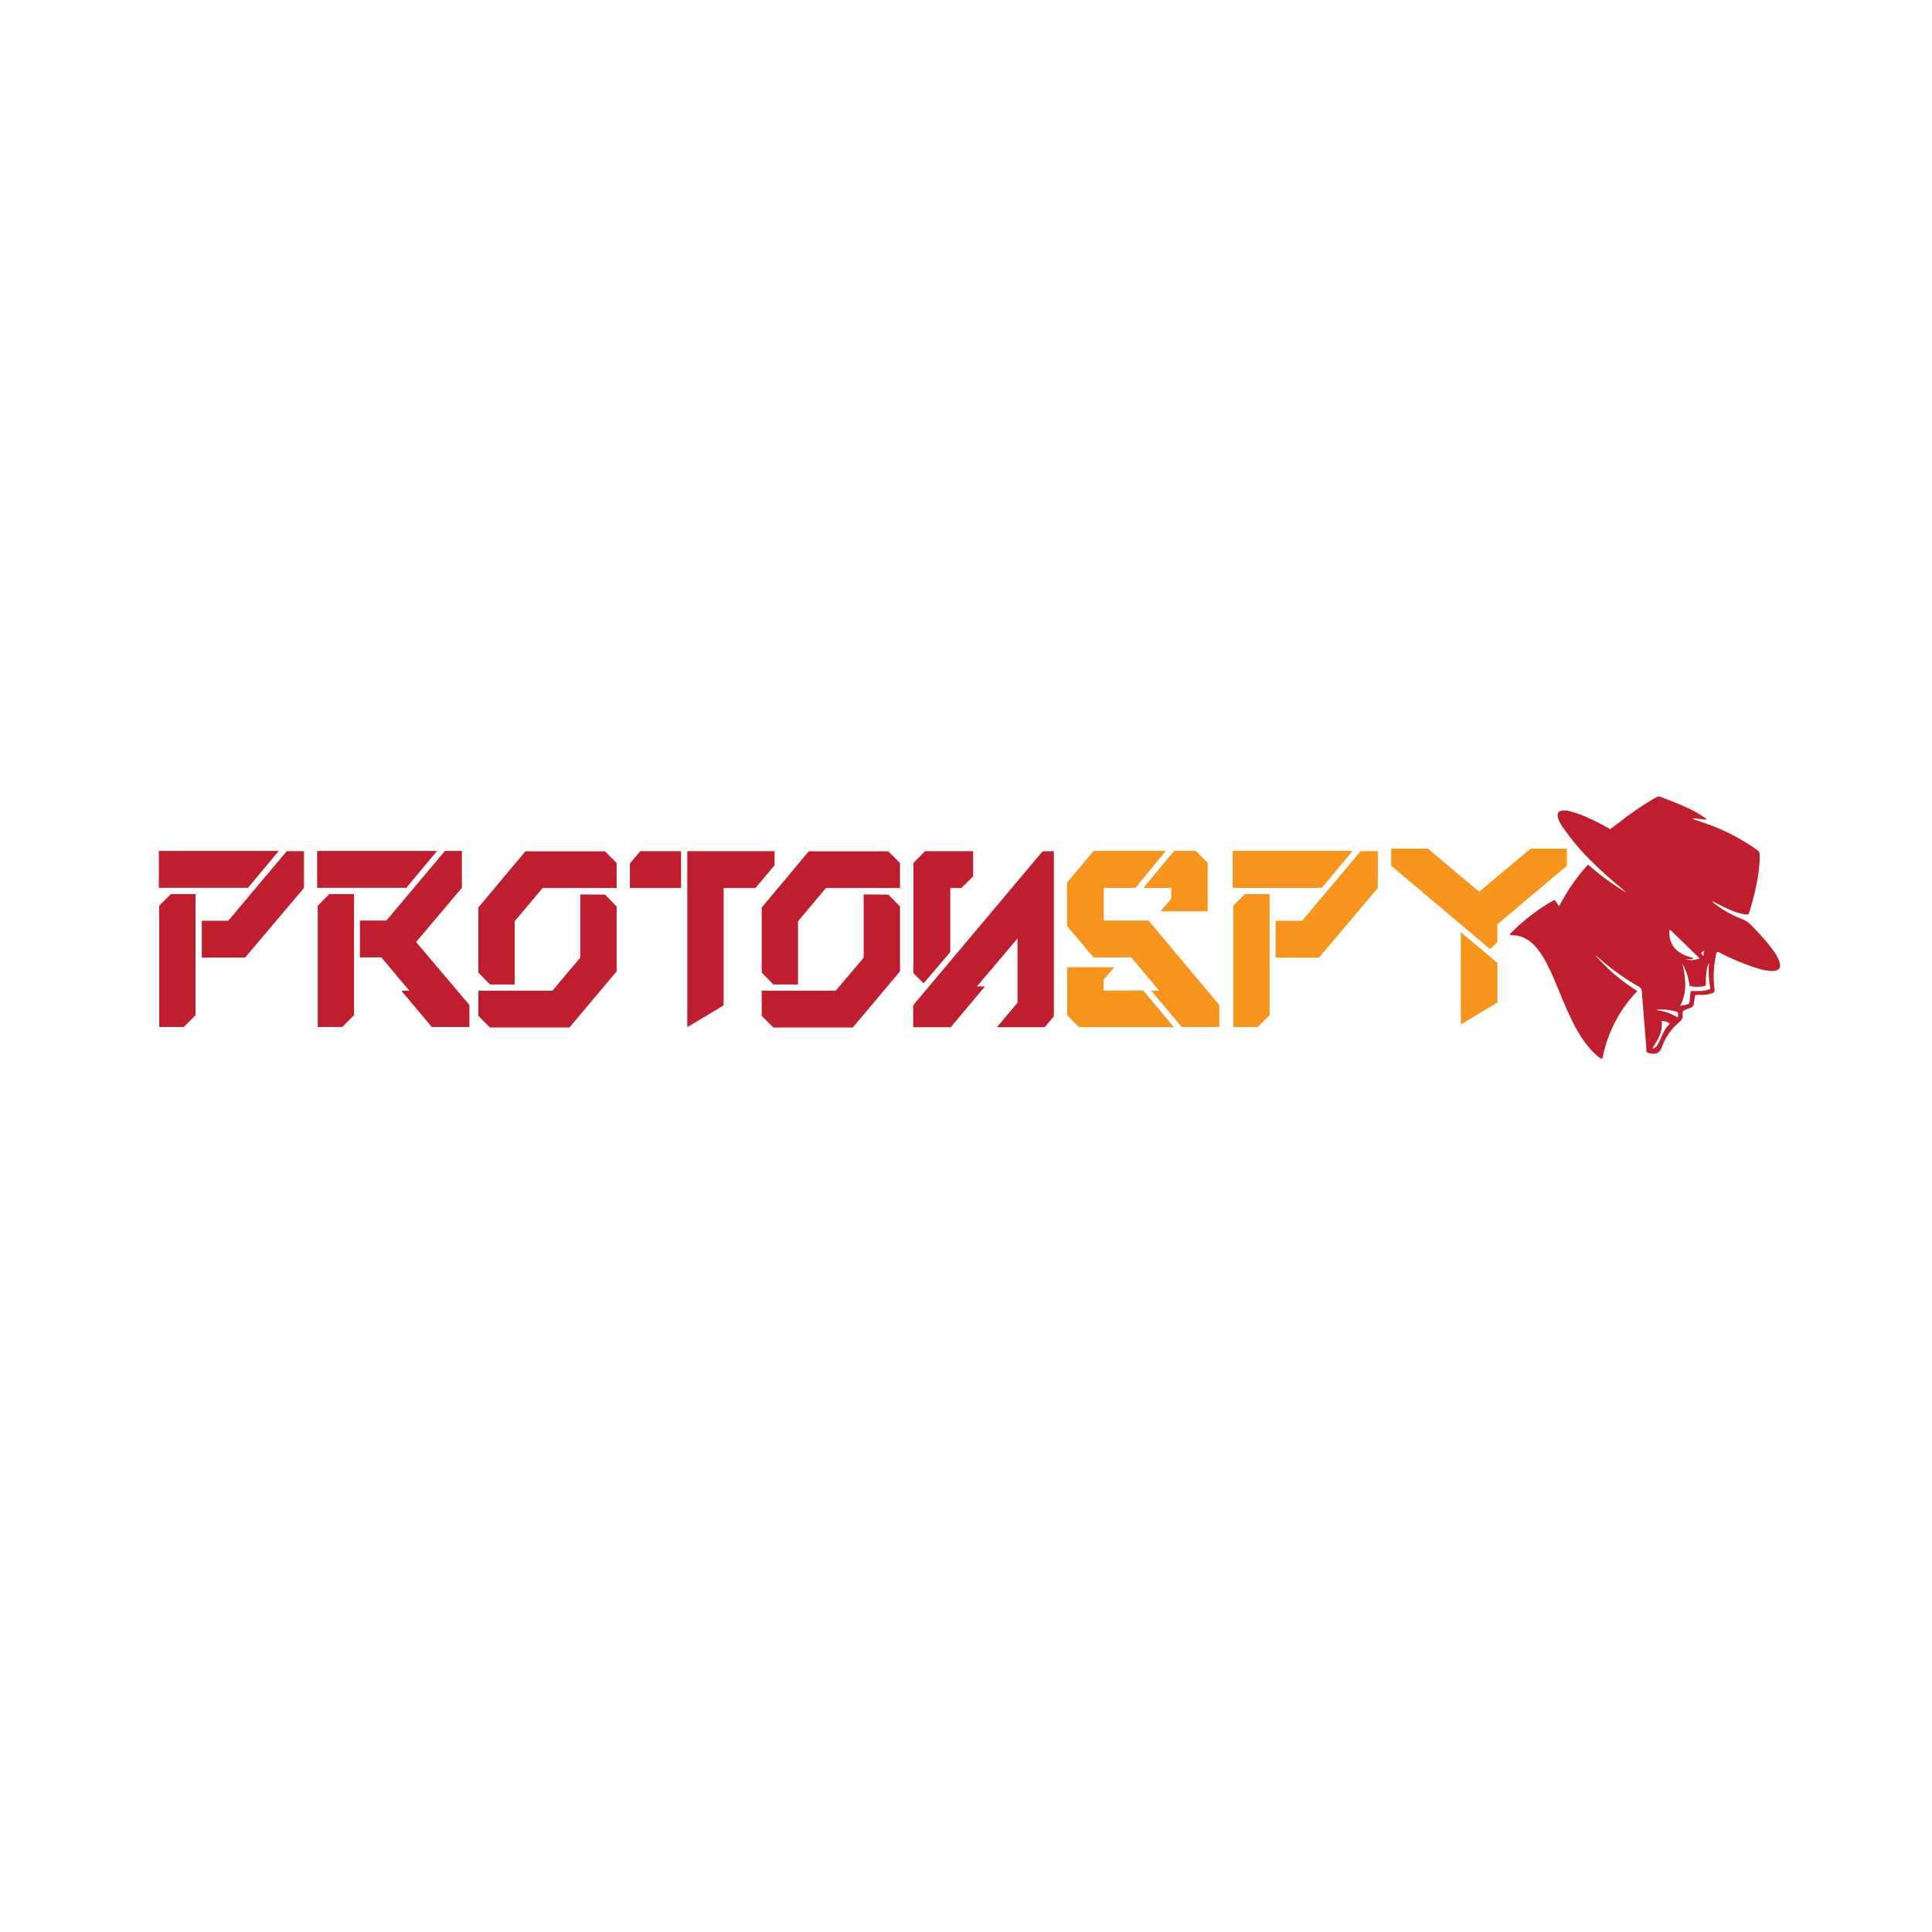 <?xml version="1.0" encoding="utf-8"?>
<!-- Generator: Adobe Illustrator 24.2.1, SVG Export Plug-In . SVG Version: 6.00 Build 0)  -->
<svg version="1.1" id="Layer_1" xmlns="http://www.w3.org/2000/svg" xmlns:xlink="http://www.w3.org/1999/xlink" x="0px" y="0px"
	 viewBox="0 0 1080 1080" style="enable-background:new 0 0 1080 1080;" xml:space="preserve">
<style type="text/css">
	.st0{enable-background:new    ;}
	.st1{fill:#BE1E2D;}
	.st2{fill:#F7941D;}
</style>
<g class="st0">
	<path class="st1" d="M138.6,496.3H88.8v-20.6h67L138.6,496.3z M95.5,499.8h13.8v67.7l-6.6,6.6H89v-67.8L95.5,499.8z M169.9,475.8
		v20.6L137,535.3h-24.2v-20.6h14.8l32.7-38.9L169.9,475.8L169.9,475.8z"/>
	<path class="st1" d="M227.1,496.3h-49.8v-20.6h67L227.1,496.3z M184.1,499.8h13.8v67.7l-6.6,6.6h-13.7v-67.8L184.1,499.8z
		 M262.4,561.8v12.3h-21l-17.1-20.3h4.5l-15.6-18.6h-12v-20.6H216l32.7-38.9h9.5v20.6l-25.6,30.3L262.4,561.8z"/>
	<path class="st1" d="M344.7,482.4v14h-41.4L287.7,515v35.3h-13.8l-6.5-6.6v-36.4l26.3-31.4h44.5L344.7,482.4z M338.2,500.1l6.5,6.6
		V543l-26.4,31.4h-44.4l-6.5-6.5v-14.1h41.4l15.6-18.5V500L338.2,500.1L338.2,500.1z"/>
</g>
<g class="st0">
	<path class="st1" d="M357.9,475.8h22.8v20.6h-28.6v-13.7L357.9,475.8z M433,475.8v7.9l-10.7,12.7h-17.8c0,21.9,0,43.8,0,65.6
		l-20.3,12.2c0-32.8,0-65.6,0-98.4L433,475.8L433,475.8z"/>
</g>
<g class="st0">
	<path class="st1" d="M503.1,482.4v14h-41.4L446.1,515v35.3h-13.8l-6.5-6.6v-36.4l26.3-31.4h44.5L503.1,482.4z M496.6,500.1l6.5,6.6
		V543l-26.4,31.4h-44.4l-6.5-6.5v-14.1h41.4l15.6-18.5V500L496.6,500.1L496.6,500.1z"/>
	<path class="st1" d="M589.1,475.8v92.4l-5.1,6h-26.7l11.5-13.7v-35.9l-22.7,26.8h4.5l-19.1,22.8c-7,0-14,0-21,0v-12.3l72.3-86
		L589.1,475.8L589.1,475.8z M516.3,549.7l-5.7-5.7v-61.6l6.5-6.6H544v14.1l-6.6,6.5h-6.2v35.8L516.3,549.7z"/>
</g>
<g class="st0">
	<path class="st2" d="M681.6,561.8v12.3h-21l-17.1-20.3h4.5l-15.6-18.6h-21.1l-14.8-17.6v-24.2l14.8-17.7h40.4l-17,20.6
		c-7.7,0-10.1,0-17.7,0c0,6.1,0,12.2,0,18.3h25L681.6,561.8z M639,553.6l17.2,20.6c-17.7,0-35.4,0-53,0l-6.6-6.6c0-9,0-18,0-26.9
		c8.9,0,17.5,0,26.3,0l-6,7c0,2,0,4,0,6h15.6L639,553.6L639,553.6z M639.2,496.3l17.1-20.6h12.2l6.6,6.6c0,10.7,0,16.2,0,27.1
		c-8.9,0-17.5,0-26.3,0l6-7.1c0-3.7,0-2.2,0-6H639.2z"/>
</g>
<g class="st0">
	<path class="st2" d="M738.9,496.3h-49.8v-20.6h67L738.9,496.3z M695.9,499.8h13.8v67.7l-6.6,6.6h-13.7v-67.8L695.9,499.8z
		 M770.2,475.8v20.6l-32.9,38.9h-24.2v-20.6h14.8l32.7-38.9L770.2,475.8L770.2,475.8z"/>
	<path class="st2" d="M875.9,474.4v9.6L837,516.7v9.9l-4,4L777.7,484v-9.6h20.5l28.7,24.1l28.7-24.1H875.9z M816.6,521.1l20.5,17.2
		v22.1l-20.5,12.3V521.1z"/>
</g>
<g id="Q0lhBc">
	<path class="st1" d="M871.6,506.5c-1.2-1-1.5-2.4-2.6-3.5c-9.2,5.1-17.6,11.6-25,19.2c0.2,0.6,0.5,0.6,0.7,0.6
		c6.4-0.2,11.1,3,14.9,7.8c3.9,5,6.5,10.7,9,16.4c3.4,7.9,6.4,16,10.3,23.8c3.5,7,7.5,13.6,13.4,18.9c0.9,0.9,1.8,1.6,2.9,2.2
		c0.9-0.5,0.8-1.5,1-2.2c2.9-13.4,9.5-25.8,19.1-35.7c-8.9-5.5-16.9-12.3-23.7-20.2c2.3,1.9,4.6,3.8,6.9,5.7
		c5.6,4.6,11.6,8.7,17.9,12.2c0.9,0.5,1.4,1.5,1.4,2.5c0.8,10.5,1.6,21,2.5,31.4c0.1,1.1-0.5,2.8,1.4,3.1c2.2,0.4,4.4,0.9,6.1-1.2
		c0.6-0.8,1.1-1.8,1.4-2.7c1.9-5.2,5.2-9.8,9.5-13.4c1.5-1.2,2.2-2.4,1.9-4.3c-0.1-0.6-0.1-1.3,0.2-1.9c1.3-0.8,2.7-1.4,4.1-1.8
		c1.2-0.3,2-1.4,2-2.6c0.1-1.5,0.4-3,0.7-4.4c1-0.3,2.1-0.4,3.2-0.2c2.1,0,4.2-0.3,6.3-1c0.9-0.1,1.5-1,1.4-1.9c0-0.1,0-0.2-0.1-0.3
		c-0.8-6.3-0.5-12.8,0.8-19c0-0.7,0.3-1.3,0.7-1.8c0.8-0.2,1.3,0.3,1.9,0.6c7,3.6,14.3,6.6,21.9,8.9c2.4,0.7,4.9,1.1,7.4,1.1
		c3.4-0.1,4.7-2,3.6-5.2c-1.3-3.8-3.8-6.9-6.3-10c-3.3-4-6.8-7.8-10.5-11.4c-1.4-1.2-3-2.1-4.7-2.7c-5.4-2.1-10.5-5-15.1-8.6
		c-0.3-0.3-0.9-0.5-0.9-1.2c1.6,0.8,3.1,1.6,4.6,2.4c2.9,1.6,6,2.9,9.2,4c1.2,0.4,2.3,0.7,3.5,0.9c2.9,0.5,3,0.4,3.8-2.4
		c1.6-5.4,3-10.9,4-16.5c0.9-4.6,1.4-9.3,1.4-14c0.1-1.2-0.5-2.4-1.5-3c-8.9-6.3-18.7-11.4-29-14.9l-7.3-2.5
		c2.8-0.4,5.3,0.4,7.9,0.5c0-0.8-0.5-0.9-0.9-1.1c-5.2-3.8-11-6.2-16.8-8.6c-2.5-1-5.1-1.9-7.6-3c-0.9-0.4-1.9-0.3-2.7,0.2
		c-7.5,4.3-14.6,9.2-21.4,14.6l-4.3,3.2c-1.8-1-3.5-2-5.3-2.9c-5.6-2.9-11.2-5.6-17.3-7.1c-1.3-0.4-2.7-0.5-4-0.4
		c-2.2,0.2-3.2,1.4-2.7,3.6c0.4,1.7,1.2,3.3,2.2,4.8c5.1,7.6,11.1,14.7,17.7,21c5.5,5.4,11.3,10.5,17.3,15.4
		c0.3,0.2,0.6,0.6,0.8,0.9c-7.5-4.5-14.5-9.7-21.1-15.5C881.3,490.3,876,498.1,871.6,506.5z M944.5,551.2c2.5,0.5,5.1,0.6,7.6,0.2
		c0.8,0,1.5-0.7,1.5-1.5c0-0.1,0-0.2,0-0.3c-0.1-2.2,0-4.3,0.4-6.5c0.1-1.8,0.6-3.5,1.4-5.1c-0.5,5-0.2,9.9,0.7,14.8
		c-3.6,1.6-7.2,1.1-11,1.2c-0.2,1.9-0.4,3.7-0.6,5.5c-0.1,0.7,0,1.5-0.9,1.8c-1.4,0.5-2.9,0.8-4.4,1c4.2-7.8,3-15.7,1.3-23.6
		C942.6,542.5,944,546.8,944.5,551.2z M933.2,520.2l0.5-0.4l16.5,16c-2.9,0.9-5.4,1.4-8.1,0.3c3,0.3,3.1,0.3,4.8-0.5
		C938.3,533.6,932.8,529.3,933.2,520.2L933.2,520.2z M923.6,586.1c3.1-4.8,6.2-9.3,5.2-15.4c1.7-0.1,3.4,0.5,4.7,1.6
		c-2.7,2.2-3.8,5.3-5.2,8.3c-0.5,1.3-1.1,2.6-1.9,3.7C925.8,585.4,924.7,586.1,923.6,586.1L923.6,586.1z M938,568.8
		c-1.9-1.1-3.8-2-5.9-2.8c-2.1-0.6-4.2-1.1-6.4-1.5c1-0.2,2.1-0.3,3.1-0.2c2.2,0,4.5,0.3,6.7,0.8C938.2,565.7,938.2,565.7,938,568.8
		z M952.5,531.5h0.2c-0.4,0.9-0.5,1.9-0.3,2.9c-0.7-0.3-1.2-0.9-1.4-1.6C951.3,532.2,951.8,531.8,952.5,531.5L952.5,531.5z"/>
</g>
</svg>

